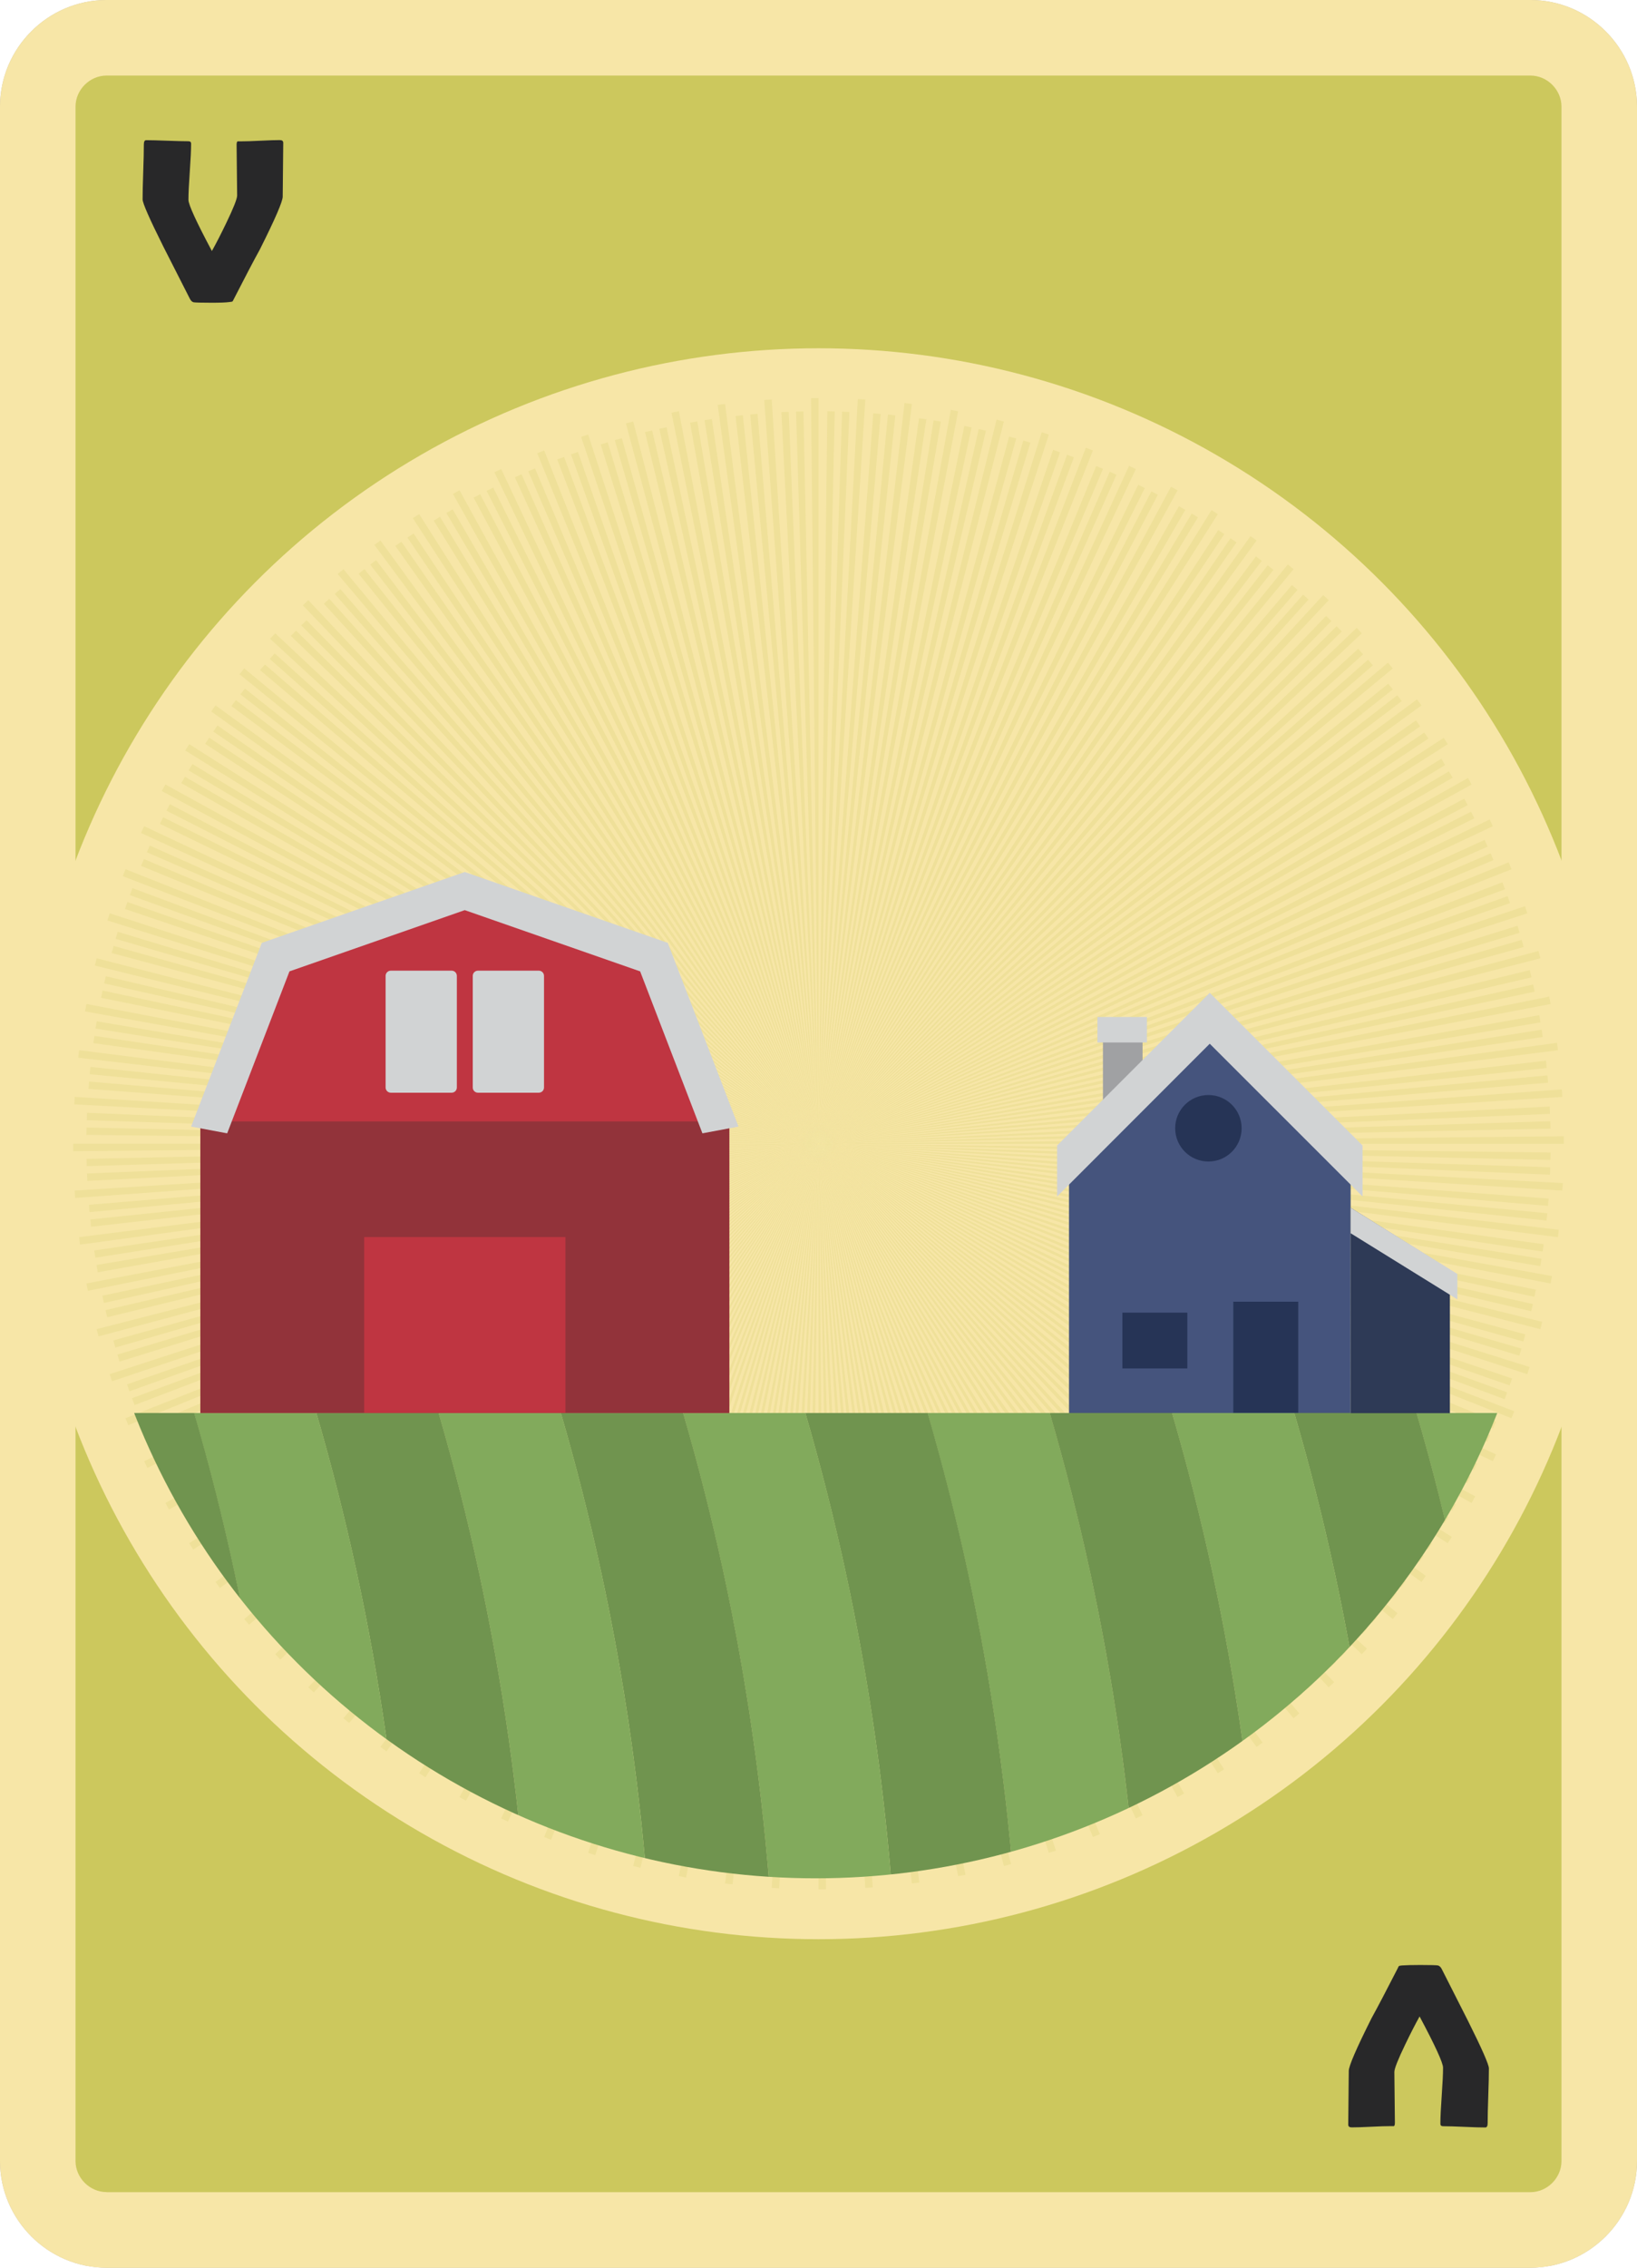 <?xml version="1.0" encoding="utf-8"?>
<!-- Generator: Adobe Illustrator 24.1.2, SVG Export Plug-In . SVG Version: 6.00 Build 0)  -->
<svg version="1.1" xmlns="http://www.w3.org/2000/svg" xmlns:xlink="http://www.w3.org/1999/xlink" x="0px" y="0px"
	 viewBox="0 0 184.25 255.12" style="enable-background:new 0 0 184.25 255.12;" xml:space="preserve">
<style type="text/css">
	.st0{fill:#C2B59B;}
	.st1{fill:#F7E6A7;}
	.st2{fill:#CCC85D;}
	.st3{opacity:0.2;}
	.st4{fill:#282829;}
	.st5{clip-path:url(#SVGID_2_);fill:#A0A1A3;}
	.st6{clip-path:url(#SVGID_2_);fill:#45547D;}
	.st7{clip-path:url(#SVGID_2_);}
	.st8{fill:#82AA5C;}
	.st9{fill:#70944F;}
	.st10{clip-path:url(#SVGID_2_);fill:#BF3541;}
	.st11{clip-path:url(#SVGID_2_);fill:#92333A;}
	.st12{clip-path:url(#SVGID_2_);fill:#D1D3D4;}
	.st13{clip-path:url(#SVGID_2_);fill:#2E3A56;}
	.st14{clip-path:url(#SVGID_2_);fill:#263456;}
</style>
<g id="Layer_4">
</g>
<g id="Geometry">
	<g>
		<path class="st0" d="M172.25,255.12H12c-6.6,0-12-5.4-12-12V12C0,5.4,5.4,0,12,0h160.25c6.6,0,12,5.4,12,12v231.12
			C184.25,249.72,178.85,255.12,172.25,255.12z"/>
		<path class="st1" d="M172.25,255.12H12c-6.6,0-12-5.4-12-12V12C0,5.4,5.4,0,12,0h160.25c6.6,0,12,5.4,12,12v231.12
			C184.25,249.72,178.85,255.12,172.25,255.12z"/>
		<path class="st2" d="M12,246.61c-1.9,0-3.5-1.6-3.5-3.5V12c0-1.9,1.6-3.5,3.5-3.5h160.25c1.9,0,3.5,1.6,3.5,3.5v231.12
			c0,1.9-1.6,3.5-3.5,3.5H12z"/>
		<circle class="st1" cx="92.13" cy="128.67" r="89.49"/>
		<g class="st3">
			<polygon class="st2" points="92.13,128.67 86.02,45 86.86,44.95 			"/>
			<polygon class="st2" points="92.13,128.67 91.29,44.79 92.13,44.79 			"/>
			<polygon class="st2" points="92.13,128.67 80.78,45.55 81.61,45.45 			"/>
			<polygon class="st2" points="92.13,128.67 75.58,46.43 76.41,46.27 			"/>
			<polygon class="st2" points="92.13,128.67 70.45,47.63 71.27,47.42 			"/>
			<polygon class="st2" points="92.13,128.67 65.41,49.15 66.2,48.89 			"/>
			<polygon class="st2" points="92.13,128.67 60.47,50.99 61.25,50.68 			"/>
			<polygon class="st2" points="92.13,128.67 55.65,53.13 56.41,52.77 			"/>
			<polygon class="st2" points="92.13,128.67 50.98,55.57 51.72,55.16 			"/>
			<polygon class="st2" points="92.13,128.67 46.47,58.29 47.18,57.84 			"/>
			<polygon class="st2" points="92.13,128.67 42.14,61.3 42.82,60.81 			"/>
			<polygon class="st2" points="92.13,128.67 38.01,64.57 38.66,64.04 			"/>
			<polygon class="st2" points="92.13,128.67 34.09,68.1 34.7,67.52 			"/>
			<polygon class="st2" points="92.13,128.67 30.4,71.86 30.98,71.25 			"/>
			<polygon class="st2" points="92.13,128.67 26.96,75.85 27.49,75.2 			"/>
			<polygon class="st2" points="92.13,128.67 23.77,80.04 24.26,79.36 			"/>
			<polygon class="st2" points="92.13,128.67 20.85,84.43 21.3,83.72 			"/>
			<polygon class="st2" points="92.13,128.67 18.21,88.99 18.62,88.26 			"/>
			<polygon class="st2" points="92.13,128.67 15.87,93.71 16.23,92.95 			"/>
			<polygon class="st2" points="92.13,128.67 13.82,98.57 14.13,97.79 			"/>
			<polygon class="st2" points="92.13,128.67 12.09,103.55 12.35,102.75 			"/>
			<polygon class="st2" points="92.13,128.67 10.67,108.62 10.88,107.81 			"/>
			<polygon class="st2" points="92.13,128.67 9.57,113.78 9.73,112.95 			"/>
			<polygon class="st2" points="92.13,128.67 8.8,118.99 8.91,118.15 			"/>
			<polygon class="st2" points="92.13,128.67 8.36,124.24 8.41,123.4 			"/>
			<polygon class="st2" points="92.13,128.67 8.24,129.51 8.24,128.67 			"/>
			<polygon class="st2" points="92.13,128.67 8.46,134.77 8.41,133.94 			"/>
			<polygon class="st2" points="92.13,128.67 9.01,140.02 8.91,139.18 			"/>
			<polygon class="st2" points="92.13,128.67 9.89,145.21 9.73,144.39 			"/>
			<polygon class="st2" points="92.13,128.67 11.09,150.34 10.88,149.53 			"/>
			<polygon class="st2" points="92.13,128.67 12.61,155.39 12.35,154.59 			"/>
			<polygon class="st2" points="92.13,128.67 14.44,160.33 14.13,159.55 			"/>
			<polygon class="st2" points="92.13,128.67 16.58,165.14 16.23,164.38 			"/>
			<polygon class="st2" points="92.13,128.67 19.02,169.82 18.62,169.08 			"/>
			<polygon class="st2" points="92.13,128.67 21.75,174.32 21.3,173.61 			"/>
			<polygon class="st2" points="92.13,128.67 24.76,178.65 24.26,177.97 			"/>
			<polygon class="st2" points="92.13,128.67 28.03,182.78 27.49,182.14 			"/>
			<polygon class="st2" points="92.13,128.67 31.55,186.7 30.98,186.09 			"/>
			<polygon class="st2" points="92.13,128.67 35.32,190.39 34.7,189.82 			"/>
			<polygon class="st2" points="92.13,128.67 39.3,193.84 38.66,193.3 			"/>
			<polygon class="st2" points="92.13,128.67 43.5,197.02 42.82,196.53 			"/>
			<polygon class="st2" points="92.13,128.67 47.89,199.94 47.18,199.49 			"/>
			<polygon class="st2" points="92.13,128.67 52.45,202.58 51.72,202.17 			"/>
			<polygon class="st2" points="92.13,128.67 57.17,204.93 56.41,204.57 			"/>
			<polygon class="st2" points="92.13,128.67 62.03,206.97 61.25,206.66 			"/>
			<polygon class="st2" points="92.13,128.67 67,208.7 66.2,208.44 			"/>
			<polygon class="st2" points="92.13,128.67 72.08,210.12 71.27,209.92 			"/>
			<polygon class="st2" points="92.13,128.67 77.23,211.22 76.41,211.06 			"/>
			<polygon class="st2" points="92.13,128.67 82.45,211.99 81.61,211.89 			"/>
			<polygon class="st2" points="92.13,128.67 87.7,212.44 86.86,212.38 			"/>
			<polygon class="st2" points="92.13,128.67 92.97,212.55 92.13,212.55 			"/>
			<polygon class="st2" points="92.13,128.67 98.23,212.33 97.39,212.38 			"/>
			<polygon class="st2" points="92.13,128.67 103.47,211.78 102.64,211.89 			"/>
			<polygon class="st2" points="92.13,128.67 108.67,210.91 107.84,211.06 			"/>
			<polygon class="st2" points="92.13,128.67 113.8,209.71 112.99,209.92 			"/>
			<polygon class="st2" points="92.13,128.67 118.85,208.19 118.05,208.44 			"/>
			<polygon class="st2" points="92.13,128.67 123.79,206.35 123.01,206.66 			"/>
			<polygon class="st2" points="92.13,128.67 128.6,204.21 127.84,204.57 			"/>
			<polygon class="st2" points="92.13,128.67 133.27,201.77 132.54,202.17 			"/>
			<polygon class="st2" points="92.13,128.67 137.78,199.04 137.07,199.49 			"/>
			<polygon class="st2" points="92.13,128.67 142.11,196.04 141.43,196.53 			"/>
			<polygon class="st2" points="92.13,128.67 146.24,192.76 145.59,193.3 			"/>
			<polygon class="st2" points="92.13,128.67 150.16,189.24 149.55,189.82 			"/>
			<polygon class="st2" points="92.13,128.67 153.85,185.48 153.27,186.09 			"/>
			<polygon class="st2" points="92.13,128.67 157.29,181.49 156.76,182.14 			"/>
			<polygon class="st2" points="92.13,128.67 160.48,177.29 159.99,177.97 			"/>
			<polygon class="st2" points="92.13,128.67 163.4,172.9 162.95,173.61 			"/>
			<polygon class="st2" points="92.13,128.67 166.04,168.34 165.63,169.08 			"/>
			<polygon class="st2" points="92.13,128.67 168.38,163.62 168.02,164.38 			"/>
			<polygon class="st2" points="92.13,128.67 170.43,158.77 170.12,159.55 			"/>
			<polygon class="st2" points="92.13,128.67 172.16,153.79 171.9,154.59 			"/>
			<polygon class="st2" points="92.13,128.67 173.58,148.71 173.37,149.53 			"/>
			<polygon class="st2" points="92.13,128.67 174.68,143.56 174.52,144.39 			"/>
			<polygon class="st2" points="92.13,128.67 175.45,138.35 175.35,139.18 			"/>
			<polygon class="st2" points="92.13,128.67 175.9,133.1 175.84,133.94 			"/>
			<polygon class="st2" points="92.13,128.67 176.01,127.83 176.01,128.67 			"/>
			<polygon class="st2" points="92.13,128.67 175.79,122.56 175.84,123.4 			"/>
			<polygon class="st2" points="92.13,128.67 175.24,117.32 175.35,118.15 			"/>
			<polygon class="st2" points="92.13,128.67 174.37,112.12 174.52,112.95 			"/>
			<polygon class="st2" points="92.13,128.67 173.16,106.99 173.37,107.81 			"/>
			<polygon class="st2" points="92.13,128.67 171.64,101.95 171.9,102.75 			"/>
			<polygon class="st2" points="92.13,128.67 169.81,97.01 170.12,97.79 			"/>
			<polygon class="st2" points="92.13,128.67 167.67,92.19 168.02,92.95 			"/>
			<polygon class="st2" points="92.13,128.67 165.23,87.52 165.63,88.26 			"/>
			<polygon class="st2" points="92.13,128.67 162.5,83.01 162.95,83.72 			"/>
			<polygon class="st2" points="92.13,128.67 159.49,78.68 159.99,79.36 			"/>
			<polygon class="st2" points="92.13,128.67 156.22,74.55 156.76,75.2 			"/>
			<polygon class="st2" points="92.13,128.67 152.7,70.63 153.27,71.25 			"/>
			<polygon class="st2" points="92.13,128.67 148.93,66.95 149.55,67.52 			"/>
			<polygon class="st2" points="92.13,128.67 144.95,63.5 145.59,64.04 			"/>
			<polygon class="st2" points="92.13,128.67 140.75,60.31 141.43,60.81 			"/>
			<polygon class="st2" points="92.13,128.67 136.36,57.39 137.07,57.84 			"/>
			<polygon class="st2" points="92.13,128.67 131.8,54.76 132.54,55.16 			"/>
			<polygon class="st2" points="92.13,128.67 127.08,52.41 127.84,52.77 			"/>
			<polygon class="st2" points="92.13,128.67 122.22,50.37 123.01,50.68 			"/>
			<polygon class="st2" points="92.13,128.67 117.25,48.63 118.05,48.89 			"/>
			<polygon class="st2" points="92.13,128.67 112.17,47.21 112.99,47.42 			"/>
			<polygon class="st2" points="92.13,128.67 107.02,46.11 107.84,46.27 			"/>
			<polygon class="st2" points="92.13,128.67 101.81,45.34 102.64,45.45 			"/>
			<polygon class="st2" points="92.13,128.67 96.55,44.9 97.39,44.95 			"/>
		</g>
		<g class="st3">
			<polygon class="st2" points="92.13,128.67 87.95,46.37 88.77,46.34 			"/>
			<polygon class="st2" points="92.13,128.67 93.12,46.27 93.95,46.29 			"/>
			<polygon class="st2" points="92.13,128.67 82.79,46.8 83.61,46.71 			"/>
			<polygon class="st2" points="92.13,128.67 77.67,47.55 78.48,47.41 			"/>
			<polygon class="st2" points="92.13,128.67 72.6,48.61 73.4,48.43 			"/>
			<polygon class="st2" points="92.13,128.67 67.61,50 68.4,49.76 			"/>
			<polygon class="st2" points="92.13,128.67 62.72,51.69 63.49,51.41 			"/>
			<polygon class="st2" points="92.13,128.67 57.95,53.69 58.7,53.36 			"/>
			<polygon class="st2" points="92.13,128.67 53.31,55.99 54.04,55.6 			"/>
			<polygon class="st2" points="92.13,128.67 48.82,58.57 49.52,58.14 			"/>
			<polygon class="st2" points="92.13,128.67 44.5,61.42 45.18,60.95 			"/>
			<polygon class="st2" points="92.13,128.67 40.37,64.55 41.02,64.03 			"/>
			<polygon class="st2" points="92.13,128.67 36.45,67.92 37.06,67.37 			"/>
			<polygon class="st2" points="92.13,128.67 32.74,71.54 33.32,70.95 			"/>
			<polygon class="st2" points="92.13,128.67 29.27,75.38 29.82,74.76 			"/>
			<polygon class="st2" points="92.13,128.67 26.05,79.43 26.55,78.77 			"/>
			<polygon class="st2" points="92.13,128.67 23.09,83.68 23.55,82.99 			"/>
			<polygon class="st2" points="92.13,128.67 20.4,88.1 20.82,87.39 			"/>
			<polygon class="st2" points="92.13,128.67 18,92.68 18.37,91.95 			"/>
			<polygon class="st2" points="92.13,128.67 15.88,97.41 16.2,96.65 			"/>
			<polygon class="st2" points="92.13,128.67 14.07,102.26 14.34,101.48 			"/>
			<polygon class="st2" points="92.13,128.67 12.57,107.21 12.79,106.42 			"/>
			<polygon class="st2" points="92.13,128.67 11.38,112.25 11.55,111.44 			"/>
			<polygon class="st2" points="92.13,128.67 10.51,117.35 10.63,116.54 			"/>
			<polygon class="st2" points="92.13,128.67 9.96,122.5 10.03,121.68 			"/>
			<polygon class="st2" points="92.13,128.67 9.73,127.67 9.75,126.85 			"/>
			<polygon class="st2" points="92.13,128.67 9.83,132.85 9.8,132.02 			"/>
			<polygon class="st2" points="92.13,128.67 10.26,138.01 10.17,137.19 			"/>
			<polygon class="st2" points="92.13,128.67 11,143.13 10.87,142.31 			"/>
			<polygon class="st2" points="92.13,128.67 12.07,148.19 11.88,147.39 			"/>
			<polygon class="st2" points="92.13,128.67 13.46,153.18 13.22,152.39 			"/>
			<polygon class="st2" points="92.13,128.67 15.15,158.07 14.86,157.3 			"/>
			<polygon class="st2" points="92.13,128.67 17.15,162.85 16.81,162.09 			"/>
			<polygon class="st2" points="92.13,128.67 19.44,167.49 19.06,166.76 			"/>
			<polygon class="st2" points="92.13,128.67 22.02,171.98 21.6,171.27 			"/>
			<polygon class="st2" points="92.13,128.67 24.88,176.29 24.41,175.61 			"/>
			<polygon class="st2" points="92.13,128.67 28,180.42 27.49,179.77 			"/>
			<polygon class="st2" points="92.13,128.67 31.38,184.34 30.83,183.73 			"/>
			<polygon class="st2" points="92.13,128.67 35,188.05 34.41,187.47 			"/>
			<polygon class="st2" points="92.13,128.67 38.84,191.52 38.21,190.98 			"/>
			<polygon class="st2" points="92.13,128.67 42.89,194.74 42.23,194.24 			"/>
			<polygon class="st2" points="92.13,128.67 47.14,197.7 46.45,197.24 			"/>
			<polygon class="st2" points="92.13,128.67 51.56,200.39 50.84,199.98 			"/>
			<polygon class="st2" points="92.13,128.67 56.14,202.8 55.4,202.43 			"/>
			<polygon class="st2" points="92.13,128.67 60.87,204.91 60.11,204.59 			"/>
			<polygon class="st2" points="92.13,128.67 65.72,206.72 64.94,206.45 			"/>
			<polygon class="st2" points="92.13,128.67 70.67,208.23 69.88,208 			"/>
			<polygon class="st2" points="92.13,128.67 75.71,209.42 74.9,209.24 			"/>
			<polygon class="st2" points="92.13,128.67 80.81,210.29 79.99,210.17 			"/>
			<polygon class="st2" points="92.13,128.67 85.96,210.84 85.14,210.77 			"/>
			<polygon class="st2" points="92.13,128.67 91.13,211.06 90.3,211.04 			"/>
			<polygon class="st2" points="92.13,128.67 96.31,210.96 95.48,211 			"/>
			<polygon class="st2" points="92.13,128.67 101.46,210.54 100.64,210.62 			"/>
			<polygon class="st2" points="92.13,128.67 106.59,209.79 105.77,209.93 			"/>
			<polygon class="st2" points="92.13,128.67 111.65,208.72 110.85,208.91 			"/>
			<polygon class="st2" points="92.13,128.67 116.64,207.34 115.85,207.58 			"/>
			<polygon class="st2" points="92.13,128.67 121.53,205.64 120.76,205.93 			"/>
			<polygon class="st2" points="92.13,128.67 126.31,203.65 125.55,203.98 			"/>
			<polygon class="st2" points="92.13,128.67 130.95,201.35 130.21,201.73 			"/>
			<polygon class="st2" points="92.13,128.67 135.43,198.77 134.73,199.2 			"/>
			<polygon class="st2" points="92.13,128.67 139.75,195.91 139.07,196.38 			"/>
			<polygon class="st2" points="92.13,128.67 143.88,192.79 143.23,193.3 			"/>
			<polygon class="st2" points="92.13,128.67 147.8,189.41 147.19,189.96 			"/>
			<polygon class="st2" points="92.13,128.67 151.51,185.8 150.93,186.39 			"/>
			<polygon class="st2" points="92.13,128.67 154.98,181.96 154.44,182.58 			"/>
			<polygon class="st2" points="92.13,128.67 158.2,177.9 157.7,178.56 			"/>
			<polygon class="st2" points="92.13,128.67 161.16,173.66 160.7,174.35 			"/>
			<polygon class="st2" points="92.13,128.67 163.85,169.24 163.44,169.95 			"/>
			<polygon class="st2" points="92.13,128.67 166.25,164.65 165.89,165.39 			"/>
			<polygon class="st2" points="92.13,128.67 168.37,159.93 168.05,160.69 			"/>
			<polygon class="st2" points="92.13,128.67 170.18,155.08 169.91,155.86 			"/>
			<polygon class="st2" points="92.13,128.67 171.68,150.12 171.46,150.92 			"/>
			<polygon class="st2" points="92.13,128.67 172.87,145.09 172.7,145.89 			"/>
			<polygon class="st2" points="92.13,128.67 173.75,139.98 173.62,140.8 			"/>
			<polygon class="st2" points="92.13,128.67 174.3,134.84 174.23,135.66 			"/>
			<polygon class="st2" points="92.13,128.67 174.52,129.66 174.5,130.49 			"/>
			<polygon class="st2" points="92.13,128.67 174.42,124.49 174.45,125.31 			"/>
			<polygon class="st2" points="92.13,128.67 174,119.33 174.08,120.15 			"/>
			<polygon class="st2" points="92.13,128.67 173.25,114.21 173.38,115.02 			"/>
			<polygon class="st2" points="92.13,128.67 172.18,109.14 172.37,109.95 			"/>
			<polygon class="st2" points="92.13,128.67 170.8,104.15 171.03,104.94 			"/>
			<polygon class="st2" points="92.13,128.67 169.1,99.26 169.39,100.04 			"/>
			<polygon class="st2" points="92.13,128.67 167.1,94.49 167.44,95.24 			"/>
			<polygon class="st2" points="92.13,128.67 164.81,89.85 165.19,90.58 			"/>
			<polygon class="st2" points="92.13,128.67 162.23,85.36 162.65,86.07 			"/>
			<polygon class="st2" points="92.13,128.67 159.37,81.04 159.84,81.72 			"/>
			<polygon class="st2" points="92.13,128.67 156.25,76.92 156.76,77.56 			"/>
			<polygon class="st2" points="92.13,128.67 152.87,72.99 153.42,73.61 			"/>
			<polygon class="st2" points="92.13,128.67 149.26,69.29 149.84,69.87 			"/>
			<polygon class="st2" points="92.13,128.67 145.41,65.82 146.04,66.36 			"/>
			<polygon class="st2" points="92.13,128.67 141.36,62.6 142.02,63.09 			"/>
			<polygon class="st2" points="92.13,128.67 137.12,59.63 137.8,60.09 			"/>
			<polygon class="st2" points="92.13,128.67 132.69,56.95 133.41,57.36 			"/>
			<polygon class="st2" points="92.13,128.67 128.11,54.54 128.85,54.91 			"/>
			<polygon class="st2" points="92.13,128.67 123.38,52.43 124.14,52.75 			"/>
			<polygon class="st2" points="92.13,128.67 118.53,50.61 119.31,50.89 			"/>
			<polygon class="st2" points="92.13,128.67 113.58,49.11 114.38,49.33 			"/>
			<polygon class="st2" points="92.13,128.67 108.54,47.92 109.35,48.09 			"/>
			<polygon class="st2" points="92.13,128.67 103.44,47.05 104.26,47.17 			"/>
			<polygon class="st2" points="92.13,128.67 98.29,46.5 99.12,46.57 			"/>
		</g>
		<g class="st3">
			<polygon class="st2" points="92.13,128.67 89.6,46.31 90.43,46.29 			"/>
			<polygon class="st2" points="92.13,128.67 94.78,46.31 95.6,46.35 			"/>
			<polygon class="st2" points="92.13,128.67 84.44,46.63 85.26,46.56 			"/>
			<polygon class="st2" points="92.13,128.67 79.3,47.27 80.12,47.15 			"/>
			<polygon class="st2" points="92.13,128.67 74.21,48.24 75.02,48.07 			"/>
			<polygon class="st2" points="92.13,128.67 69.2,49.52 69.99,49.3 			"/>
			<polygon class="st2" points="92.13,128.67 64.27,51.12 65.05,50.85 			"/>
			<polygon class="st2" points="92.13,128.67 59.46,53.02 60.22,52.7 			"/>
			<polygon class="st2" points="92.13,128.67 54.77,55.22 55.51,54.85 			"/>
			<polygon class="st2" points="92.13,128.67 50.24,57.71 50.95,57.3 			"/>
			<polygon class="st2" points="92.13,128.67 45.86,60.48 46.55,60.02 			"/>
			<polygon class="st2" points="92.13,128.67 41.67,63.52 42.33,63.02 			"/>
			<polygon class="st2" points="92.13,128.67 37.68,66.82 38.31,66.28 			"/>
			<polygon class="st2" points="92.13,128.67 33.91,70.36 34.5,69.78 			"/>
			<polygon class="st2" points="92.13,128.67 30.36,74.13 30.91,73.51 			"/>
			<polygon class="st2" points="92.13,128.67 27.06,78.11 27.57,77.47 			"/>
			<polygon class="st2" points="92.13,128.67 24.01,82.3 24.48,81.62 			"/>
			<polygon class="st2" points="92.13,128.67 21.23,86.67 21.66,85.96 			"/>
			<polygon class="st2" points="92.13,128.67 18.74,91.2 19.12,90.47 			"/>
			<polygon class="st2" points="92.13,128.67 16.53,95.88 16.86,95.13 			"/>
			<polygon class="st2" points="92.13,128.67 14.62,100.7 14.91,99.92 			"/>
			<polygon class="st2" points="92.13,128.67 13.02,105.62 13.25,104.83 			"/>
			<polygon class="st2" points="92.13,128.67 11.72,110.63 11.91,109.83 			"/>
			<polygon class="st2" points="92.13,128.67 10.75,115.71 10.89,114.9 			"/>
			<polygon class="st2" points="92.13,128.67 10.1,120.85 10.18,120.03 			"/>
			<polygon class="st2" points="92.13,128.67 9.77,126.02 9.8,125.19 			"/>
			<polygon class="st2" points="92.13,128.67 9.76,131.19 9.75,130.37 			"/>
			<polygon class="st2" points="92.13,128.67 10.08,136.36 10.02,135.54 			"/>
			<polygon class="st2" points="92.13,128.67 10.73,141.49 10.61,140.68 			"/>
			<polygon class="st2" points="92.13,128.67 11.7,146.58 11.52,145.77 			"/>
			<polygon class="st2" points="92.13,128.67 12.98,151.6 12.76,150.8 			"/>
			<polygon class="st2" points="92.13,128.67 14.57,156.52 14.3,155.74 			"/>
			<polygon class="st2" points="92.13,128.67 16.48,161.33 16.16,160.57 			"/>
			<polygon class="st2" points="92.13,128.67 18.68,166.02 18.31,165.28 			"/>
			<polygon class="st2" points="92.13,128.67 21.17,170.56 20.75,169.84 			"/>
			<polygon class="st2" points="92.13,128.67 23.94,174.93 23.48,174.24 			"/>
			<polygon class="st2" points="92.13,128.67 26.98,179.12 26.48,178.46 			"/>
			<polygon class="st2" points="92.13,128.67 30.27,183.11 29.73,182.49 			"/>
			<polygon class="st2" points="92.13,128.67 33.81,186.89 33.24,186.3 			"/>
			<polygon class="st2" points="92.13,128.67 37.58,190.44 36.97,189.88 			"/>
			<polygon class="st2" points="92.13,128.67 41.57,193.74 40.92,193.22 			"/>
			<polygon class="st2" points="92.13,128.67 45.76,196.78 45.08,196.31 			"/>
			<polygon class="st2" points="92.13,128.67 50.12,199.56 49.42,199.13 			"/>
			<polygon class="st2" points="92.13,128.67 54.66,202.06 53.93,201.68 			"/>
			<polygon class="st2" points="92.13,128.67 59.34,204.27 58.59,203.93 			"/>
			<polygon class="st2" points="92.13,128.67 64.15,206.18 63.38,205.89 			"/>
			<polygon class="st2" points="92.13,128.67 69.07,207.78 68.28,207.54 			"/>
			<polygon class="st2" points="92.13,128.67 74.09,209.07 73.28,208.88 			"/>
			<polygon class="st2" points="92.13,128.67 79.17,210.04 78.36,209.91 			"/>
			<polygon class="st2" points="92.13,128.67 84.31,210.7 83.49,210.61 			"/>
			<polygon class="st2" points="92.13,128.67 89.47,211.03 88.65,210.99 			"/>
			<polygon class="st2" points="92.13,128.67 94.65,211.03 93.82,211.05 			"/>
			<polygon class="st2" points="92.13,128.67 99.82,210.71 98.99,210.78 			"/>
			<polygon class="st2" points="92.13,128.67 104.95,210.06 104.14,210.18 			"/>
			<polygon class="st2" points="92.13,128.67 110.04,209.1 109.23,209.27 			"/>
			<polygon class="st2" points="92.13,128.67 115.05,207.82 114.26,208.04 			"/>
			<polygon class="st2" points="92.13,128.67 119.98,206.22 119.2,206.49 			"/>
			<polygon class="st2" points="92.13,128.67 124.79,204.32 124.03,204.64 			"/>
			<polygon class="st2" points="92.13,128.67 129.48,202.12 128.74,202.48 			"/>
			<polygon class="st2" points="92.13,128.67 134.02,199.63 133.3,200.04 			"/>
			<polygon class="st2" points="92.13,128.67 138.39,196.86 137.7,197.31 			"/>
			<polygon class="st2" points="92.13,128.67 142.58,193.82 141.92,194.32 			"/>
			<polygon class="st2" points="92.13,128.67 146.57,190.52 145.94,191.06 			"/>
			<polygon class="st2" points="92.13,128.67 150.35,186.98 149.76,187.56 			"/>
			<polygon class="st2" points="92.13,128.67 153.89,183.21 153.34,183.82 			"/>
			<polygon class="st2" points="92.13,128.67 157.2,179.22 156.68,179.87 			"/>
			<polygon class="st2" points="92.13,128.67 160.24,175.04 159.77,175.72 			"/>
			<polygon class="st2" points="92.13,128.67 163.02,170.67 162.59,171.38 			"/>
			<polygon class="st2" points="92.13,128.67 165.52,166.13 165.13,166.87 			"/>
			<polygon class="st2" points="92.13,128.67 167.72,161.45 167.39,162.21 			"/>
			<polygon class="st2" points="92.13,128.67 169.63,156.64 169.35,157.41 			"/>
			<polygon class="st2" points="92.13,128.67 171.24,151.72 171,152.51 			"/>
			<polygon class="st2" points="92.13,128.67 172.53,146.71 172.34,147.51 			"/>
			<polygon class="st2" points="92.13,128.67 173.5,141.62 173.36,142.44 			"/>
			<polygon class="st2" points="92.13,128.67 174.15,136.49 174.07,137.31 			"/>
			<polygon class="st2" points="92.13,128.67 174.48,131.32 174.45,132.15 			"/>
			<polygon class="st2" points="92.13,128.67 174.49,126.14 174.51,126.97 			"/>
			<polygon class="st2" points="92.13,128.67 174.17,120.98 174.24,121.8 			"/>
			<polygon class="st2" points="92.13,128.67 173.52,115.84 173.64,116.66 			"/>
			<polygon class="st2" points="92.13,128.67 172.56,110.76 172.73,111.56 			"/>
			<polygon class="st2" points="92.13,128.67 171.27,105.74 171.49,106.54 			"/>
			<polygon class="st2" points="92.13,128.67 169.68,100.82 169.95,101.6 			"/>
			<polygon class="st2" points="92.13,128.67 167.78,96 168.09,96.76 			"/>
			<polygon class="st2" points="92.13,128.67 165.57,91.32 165.94,92.06 			"/>
			<polygon class="st2" points="92.13,128.67 163.08,86.78 163.5,87.49 			"/>
			<polygon class="st2" points="92.13,128.67 160.31,82.41 160.77,83.09 			"/>
			<polygon class="st2" points="92.13,128.67 157.27,78.22 157.77,78.87 			"/>
			<polygon class="st2" points="92.13,128.67 153.98,74.22 154.52,74.85 			"/>
			<polygon class="st2" points="92.13,128.67 150.44,70.45 151.02,71.04 			"/>
			<polygon class="st2" points="92.13,128.67 146.67,66.9 147.28,67.45 			"/>
			<polygon class="st2" points="92.13,128.67 142.68,63.6 143.33,64.11 			"/>
			<polygon class="st2" points="92.13,128.67 138.5,60.55 139.17,61.02 			"/>
			<polygon class="st2" points="92.13,128.67 134.13,57.78 134.83,58.2 			"/>
			<polygon class="st2" points="92.13,128.67 129.59,55.28 130.32,55.66 			"/>
			<polygon class="st2" points="92.13,128.67 124.91,53.07 125.66,53.41 			"/>
			<polygon class="st2" points="92.13,128.67 120.1,51.16 120.87,51.45 			"/>
			<polygon class="st2" points="92.13,128.67 115.18,49.56 115.97,49.8 			"/>
			<polygon class="st2" points="92.13,128.67 110.16,48.27 110.97,48.45 			"/>
			<polygon class="st2" points="92.13,128.67 105.08,47.29 105.89,47.43 			"/>
			<polygon class="st2" points="92.13,128.67 99.94,46.64 100.77,46.73 			"/>
		</g>
		<g>
			<path class="st4" d="M23.8,34.06c-1.17,0-1.84-0.02-2-0.05s-0.3-0.16-0.42-0.38c-0.99-1.95-1.98-3.9-2.98-5.86
				c-1.57-3.14-2.35-4.92-2.35-5.34c0-0.68,0.02-1.71,0.07-3.09c0.05-1.37,0.07-2.4,0.07-3.09c0-0.32,0.09-0.48,0.26-0.48
				c0.52,0,1.31,0.02,2.36,0.06s1.85,0.06,2.38,0.06c0.22,0,0.32,0.09,0.32,0.27c0,0.7-0.05,1.76-0.15,3.16
				c-0.1,1.41-0.15,2.46-0.15,3.16c0,0.54,0.88,2.46,2.64,5.76c0.48-0.86,1.02-1.91,1.62-3.16c0.81-1.68,1.22-2.71,1.22-3.09
				c0-0.63-0.01-1.58-0.03-2.85c-0.02-1.27-0.03-2.22-0.03-2.85c0-0.23,0.04-0.36,0.12-0.39h0.42c0.48,0,1.2-0.02,2.16-0.07
				c0.97-0.05,1.69-0.07,2.16-0.07c0.26,0,0.39,0.1,0.39,0.31c0,0.67-0.01,1.67-0.03,3.02c-0.02,1.35-0.03,2.36-0.03,3.03
				c0,0.54-0.85,2.51-2.56,5.92c-0.68,1.23-1.65,3.08-2.92,5.56c-0.09,0.19-0.15,0.3-0.18,0.32c-0.03,0.02-0.14,0.04-0.33,0.06
				C25.42,34.04,24.73,34.06,23.8,34.06z"/>
		</g>
		<g>
			<path class="st4" d="M159.84,221.06c1.17,0,1.84,0.02,2,0.05c0.16,0.04,0.3,0.16,0.42,0.38c0.99,1.95,1.98,3.9,2.97,5.86
				c1.57,3.14,2.35,4.92,2.35,5.34c0,0.68-0.02,1.71-0.07,3.09c-0.05,1.37-0.07,2.4-0.07,3.08c0,0.32-0.09,0.48-0.26,0.48
				c-0.52,0-1.31-0.02-2.36-0.07s-1.85-0.07-2.38-0.07c-0.22,0-0.32-0.09-0.32-0.27c0-0.7,0.05-1.76,0.15-3.16
				c0.1-1.41,0.15-2.46,0.15-3.16c0-0.54-0.88-2.46-2.64-5.76c-0.48,0.86-1.02,1.91-1.62,3.16c-0.81,1.68-1.22,2.71-1.22,3.09
				c0,0.63,0.01,1.58,0.03,2.85c0.02,1.27,0.03,2.22,0.03,2.85c0,0.23-0.04,0.36-0.12,0.39h-0.42c-0.48,0-1.2,0.02-2.16,0.07
				c-0.97,0.05-1.69,0.07-2.16,0.07c-0.26,0-0.39-0.1-0.39-0.31c0-0.67,0.01-1.67,0.03-3.02s0.03-2.36,0.03-3.03
				c0-0.54,0.85-2.51,2.56-5.92c0.68-1.23,1.65-3.08,2.92-5.56c0.09-0.19,0.14-0.3,0.18-0.32c0.03-0.02,0.14-0.04,0.33-0.06
				C158.23,221.08,158.91,221.06,159.84,221.06z"/>
		</g>
		<g>
			<defs>
				<circle id="SVGID_1_" cx="91.81" cy="128.93" r="82.38"/>
			</defs>
			<clipPath id="SVGID_2_">
				<use xlink:href="#SVGID_1_"  style="overflow:visible;"/>
			</clipPath>
			<rect x="124.14" y="114.9" class="st5" width="4.46" height="9.05"/>
			<polygon class="st6" points="136.16,112.76 120.32,128.6 120.32,158.98 152.02,158.98 152.02,128.6 			"/>
			<g class="st7">
				<path class="st8" d="M104.39,158.96h13.77c6.86,23.51,10.57,48.68,10.57,74.85c0,4.71-0.13,9.38-0.37,14.02H114.6
					c0.24-4.64,0.37-9.31,0.37-14.02C114.98,207.63,111.25,182.47,104.39,158.96z"/>
				<path class="st9" d="M90.64,158.96h13.77c6.86,23.51,10.57,48.68,10.57,74.85c0,4.71-0.13,9.38-0.37,14.02h-13.76
					c0.24-4.64,0.37-9.31,0.37-14.02C101.22,207.63,97.49,182.47,90.64,158.96z"/>
				<path class="st8" d="M76.88,158.96h13.77c6.86,23.51,10.57,48.68,10.57,74.85c0,4.71-0.13,9.38-0.37,14.02H87.09
					c0.24-4.64,0.37-9.31,0.37-14.02C87.46,207.63,83.73,182.47,76.88,158.96z"/>
				<path class="st9" d="M63.12,158.96h13.77c6.86,23.51,10.57,48.68,10.57,74.85c0,4.71-0.13,9.38-0.37,14.02H73.33
					c0.24-4.64,0.37-9.31,0.37-14.02C73.7,207.63,69.98,182.47,63.12,158.96z"/>
				<path class="st8" d="M159.43,158.96h13.77c6.86,23.51,10.57,48.68,10.57,74.85c0,4.71-0.13,9.38-0.37,14.02h-13.76
					c0.24-4.64,0.37-9.31,0.37-14.02C170.01,207.63,166.28,182.47,159.43,158.96z"/>
				<path class="st9" d="M145.67,158.96h13.77c6.86,23.51,10.57,48.68,10.57,74.85c0,4.71-0.13,9.38-0.37,14.02h-13.76
					c0.24-4.64,0.37-9.31,0.37-14.02C156.25,207.63,152.53,182.47,145.67,158.96z"/>
				<path class="st8" d="M131.91,158.96h13.77c6.86,23.51,10.57,48.68,10.57,74.85c0,4.71-0.13,9.38-0.37,14.02h-13.76
					c0.24-4.64,0.37-9.31,0.37-14.02C142.49,207.63,138.77,182.47,131.91,158.96z"/>
				<path class="st9" d="M118.15,158.96h13.77c6.86,23.51,10.57,48.68,10.57,74.85c0,4.71-0.13,9.38-0.37,14.02h-13.76
					c0.24-4.64,0.37-9.31,0.37-14.02C128.73,207.63,125.01,182.47,118.15,158.96z"/>
				<path class="st8" d="M49.36,158.96h13.77c6.86,23.51,10.57,48.68,10.57,74.85c0,4.71-0.13,9.38-0.37,14.02H59.57
					c0.24-4.64,0.37-9.31,0.37-14.02C59.94,207.63,56.22,182.47,49.36,158.96z"/>
				<path class="st9" d="M35.6,158.96h13.77c6.86,23.51,10.57,48.68,10.57,74.85c0,4.71-0.13,9.38-0.37,14.02H45.81
					c0.24-4.64,0.37-9.31,0.37-14.02C46.18,207.63,42.46,182.47,35.6,158.96z"/>
				<path class="st8" d="M21.84,158.96h13.77c6.86,23.51,10.57,48.68,10.57,74.85c0,4.71-0.13,9.38-0.37,14.02H32.05
					c0.24-4.64,0.37-9.31,0.37-14.02C32.43,207.63,28.7,182.47,21.84,158.96z"/>
				<path class="st9" d="M8.09,158.96h13.77c6.86,23.51,10.57,48.68,10.57,74.85c0,4.71-0.13,9.38-0.37,14.02H18.3
					c0.24-4.64,0.37-9.31,0.37-14.02C18.67,207.63,14.94,182.47,8.09,158.96z"/>
			</g>
			<polygon class="st10" points="74.57,106.67 52.31,98.9 30.06,106.67 22.55,126.16 22.55,158.96 52.31,158.96 82.08,158.96 
				82.08,126.16 			"/>
			<rect x="22.55" y="126.16" class="st11" width="59.53" height="32.79"/>
			<polygon class="st12" points="72.05,109.28 52.31,102.39 32.58,109.28 25.57,127.5 21.51,126.74 29.47,106.07 52.31,98.1 
				75.16,106.07 83.12,126.74 79.06,127.5 			"/>
			<path class="st12" d="M43.99,122.93h6.84c0.33,0,0.59-0.26,0.59-0.59v-12.55c0-0.33-0.26-0.59-0.59-0.59h-6.84
				c-0.33,0-0.59,0.26-0.59,0.59v12.55C43.4,122.67,43.67,122.93,43.99,122.93z"/>
			<path class="st12" d="M53.8,122.93h6.84c0.33,0,0.59-0.26,0.59-0.59v-12.55c0-0.33-0.26-0.59-0.59-0.59H53.8
				c-0.33,0-0.59,0.26-0.59,0.59v12.55C53.21,122.67,53.47,122.93,53.8,122.93z"/>
			<polygon class="st13" points="152.02,158.98 163.19,158.98 163.19,142.86 152.02,135.87 			"/>
			<polygon class="st12" points="136.16,117.42 118.98,134.61 118.98,128.87 136.16,111.69 153.36,128.87 153.36,134.61 			"/>
			<polygon class="st12" points="164.03,146.18 152.02,138.74 152.02,135.87 164.03,143.32 			"/>
			<rect x="40.99" y="139.17" class="st10" width="22.65" height="19.79"/>
			<rect x="123.52" y="114.41" class="st12" width="5.57" height="2.87"/>
			<circle class="st14" cx="136.01" cy="126.93" r="3.74"/>
			<rect x="138.81" y="146.44" class="st14" width="7.31" height="12.5"/>
			<rect x="126.33" y="147.67" class="st14" width="7.31" height="6.28"/>
		</g>
	</g>
</g>
</svg>

